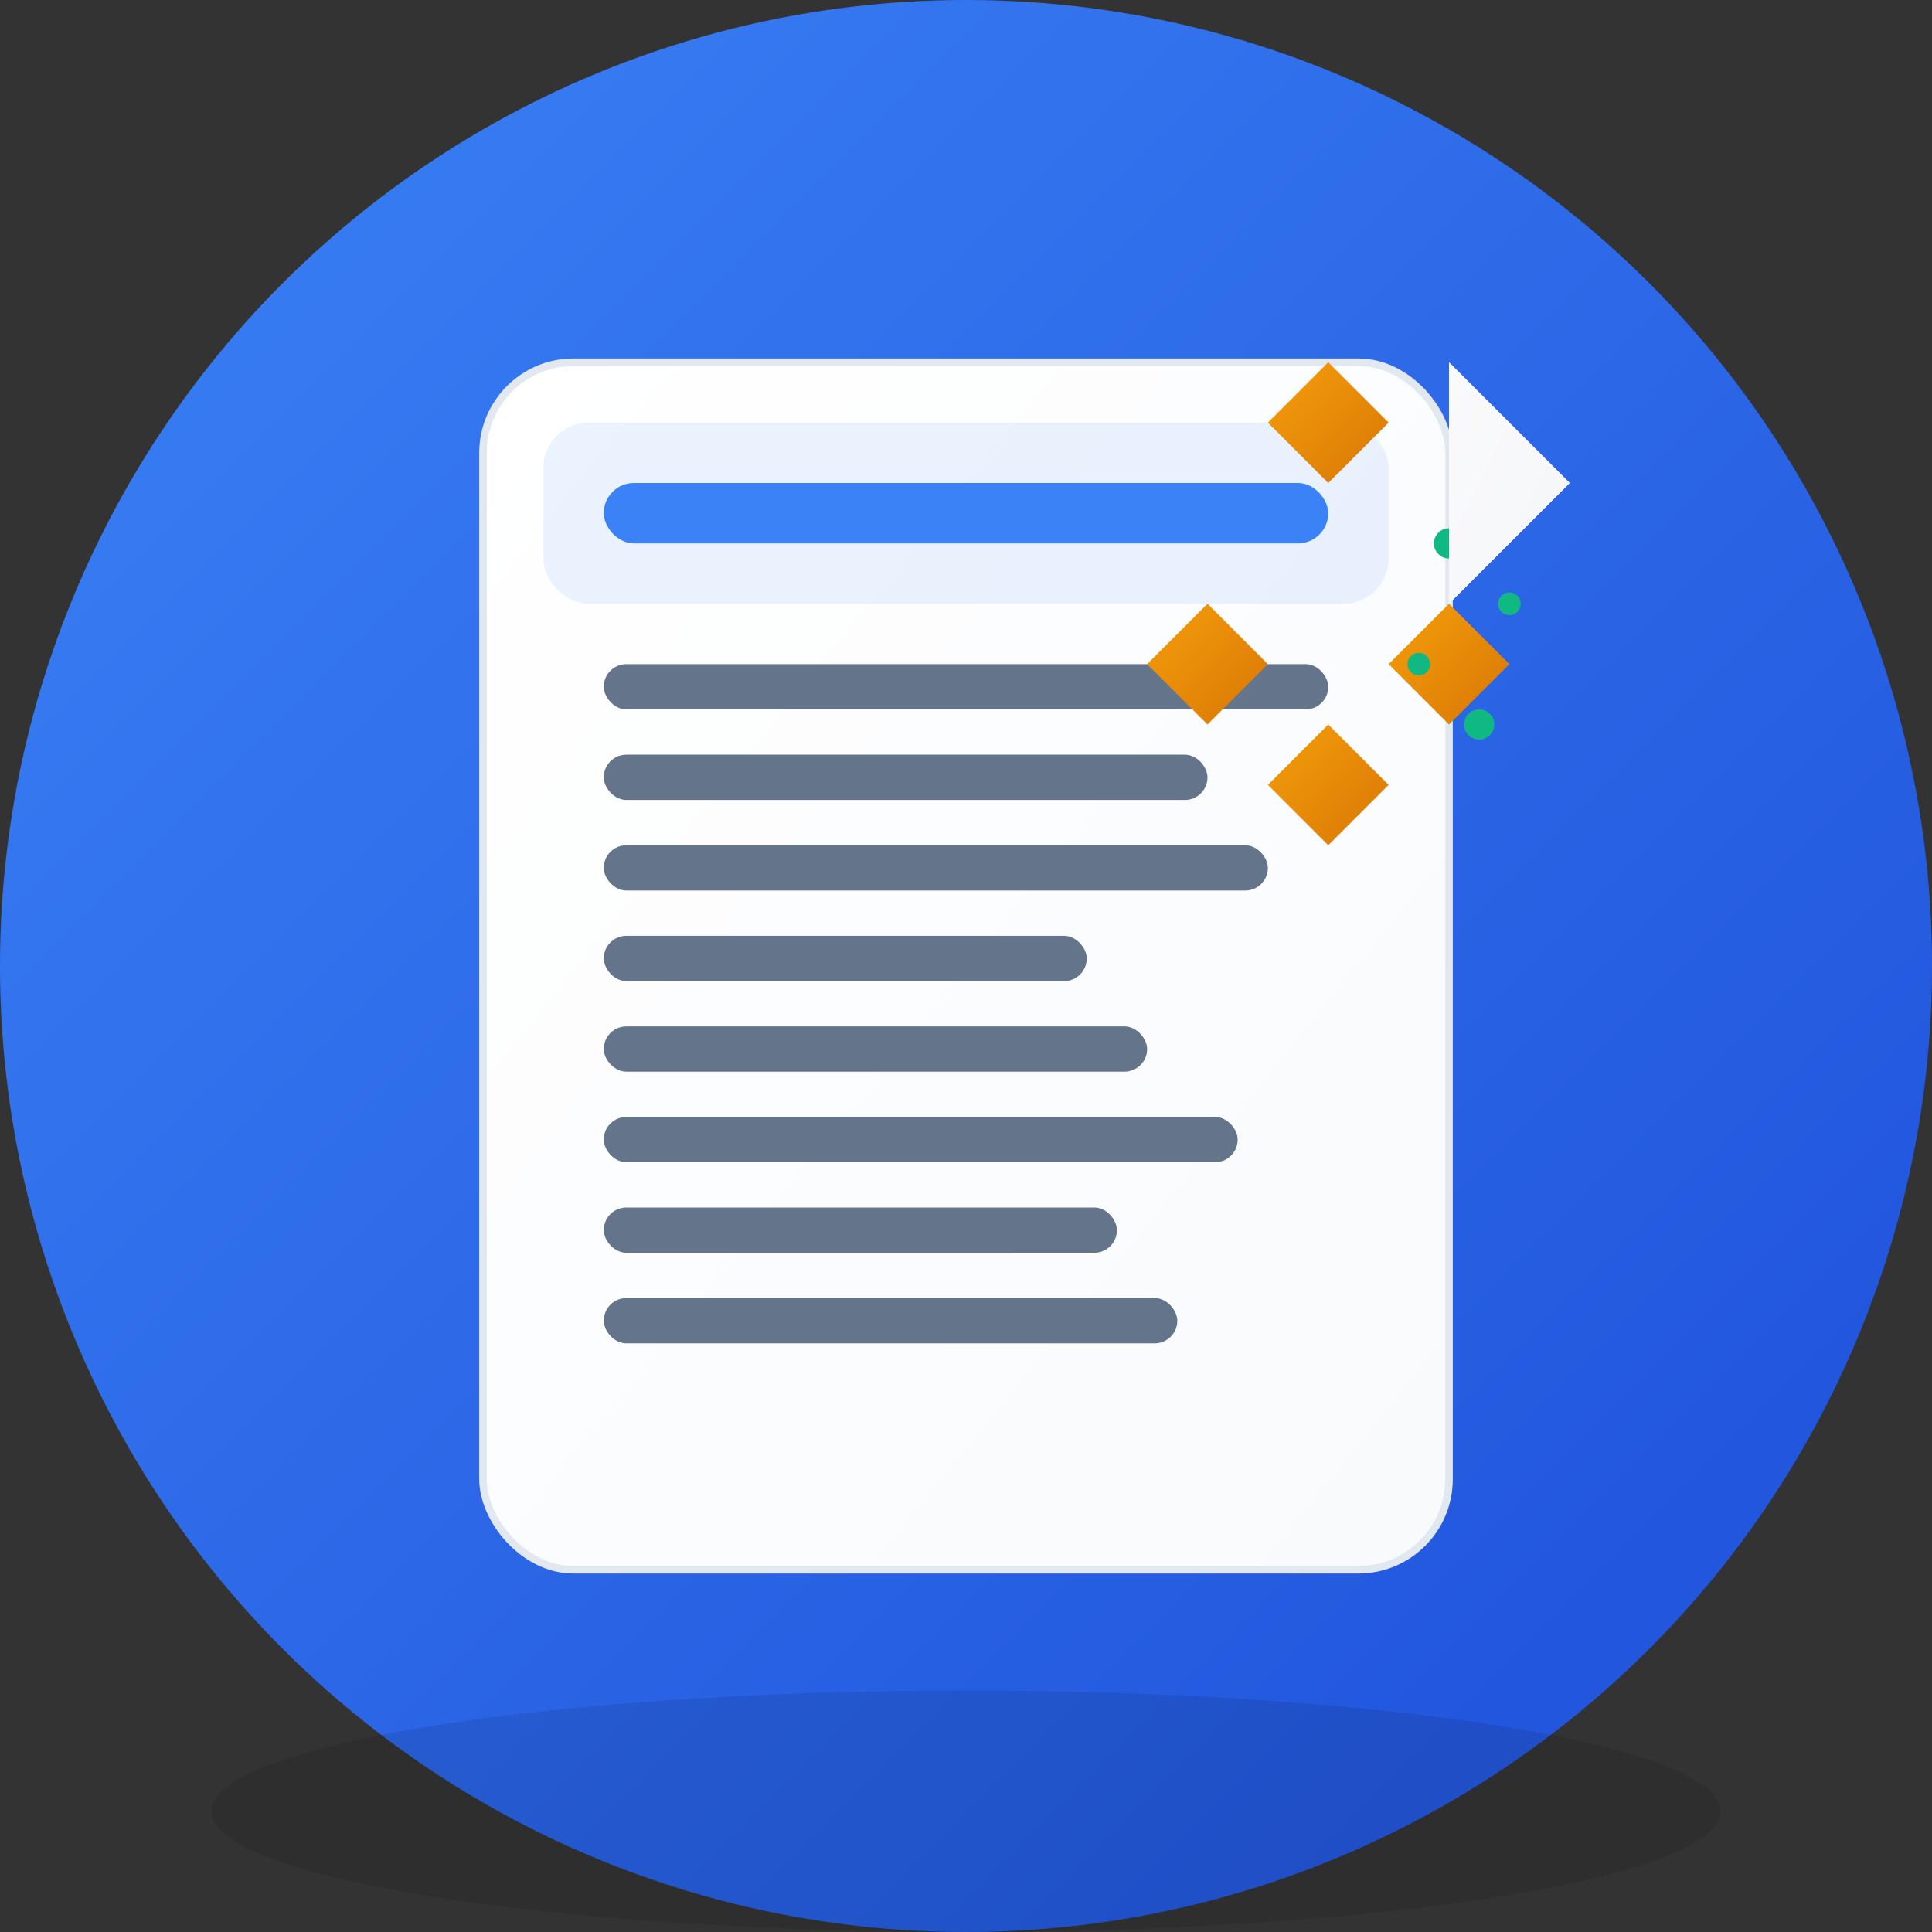 <svg width="512" height="512" viewBox="0 0 512 512" fill="none" xmlns="http://www.w3.org/2000/svg">
  <rect x="0" y="0" width="512" height="512" fill="#333333" stroke="none"/>
  <!-- Background gradient circle -->
  <defs>
    <linearGradient id="bgGradient" x1="0%" y1="0%" x2="100%" y2="100%">
      <stop offset="0%" style="stop-color:#3B82F6;stop-opacity:1" />
      <stop offset="100%" style="stop-color:#1D4ED8;stop-opacity:1" />
    </linearGradient>
    <linearGradient id="docGradient" x1="0%" y1="0%" x2="100%" y2="100%">
      <stop offset="0%" style="stop-color:#FFFFFF;stop-opacity:1" />
      <stop offset="100%" style="stop-color:#F8FAFC;stop-opacity:1" />
    </linearGradient>
    <linearGradient id="aiGradient" x1="0%" y1="0%" x2="100%" y2="100%">
      <stop offset="0%" style="stop-color:#F59E0B;stop-opacity:1" />
      <stop offset="100%" style="stop-color:#D97706;stop-opacity:1" />
    </linearGradient>
  </defs>
  
  <!-- Background circle with gradient -->
  <circle cx="256" cy="256" r="256" fill="url(#bgGradient)"/>
  
  <!-- Main document/Resume -->
  <rect x="128" y="96" width="256" height="320" rx="24" fill="url(#docGradient)" stroke="#E2E8F0" stroke-width="2"/>
  
  <!-- Document header section -->
  <rect x="144" y="112" width="224" height="48" rx="12" fill="#3B82F6" opacity="0.1"/>
  <rect x="160" y="128" width="192" height="16" rx="8" fill="#3B82F6"/>
  
  <!-- Document content lines -->
  <rect x="160" y="176" width="192" height="12" rx="6" fill="#64748B"/>
  <rect x="160" y="200" width="160" height="12" rx="6" fill="#64748B"/>
  <rect x="160" y="224" width="176" height="12" rx="6" fill="#64748B"/>
  <rect x="160" y="248" width="128" height="12" rx="6" fill="#64748B"/>
  <rect x="160" y="272" width="144" height="12" rx="6" fill="#64748B"/>
  <rect x="160" y="296" width="168" height="12" rx="6" fill="#64748B"/>
  <rect x="160" y="320" width="136" height="12" rx="6" fill="#64748B"/>
  <rect x="160" y="344" width="152" height="12" rx="6" fill="#64748B"/>
  
  <!-- AI/Technology elements -->
  <!-- Circuit board pattern -->
  <path d="M352 128L368 112L352 96L336 112L352 128Z" fill="url(#aiGradient)"/>
  <path d="M384 192L400 176L384 160L368 176L384 192Z" fill="url(#aiGradient)"/>
  <path d="M320 192L336 176L320 160L304 176L320 192Z" fill="url(#aiGradient)"/>
  <path d="M352 224L368 208L352 192L336 208L352 224Z" fill="url(#aiGradient)"/>
  
  <!-- AI brain/neural network dots -->
  <circle cx="384" cy="144" r="4" fill="#10B981"/>
  <circle cx="400" cy="160" r="3" fill="#10B981"/>
  <circle cx="376" cy="176" r="3" fill="#10B981"/>
  <circle cx="392" cy="192" r="4" fill="#10B981"/>
  
  <!-- Document fold with shadow -->
  <path d="M384 96L416 128L384 160V96Z" fill="#E5E7EB"/>
  <path d="M384 96L416 128L384 160V96Z" fill="url(#docGradient)" opacity="0.8"/>
  
  <!-- Subtle shadow for depth -->
  <ellipse cx="256" cy="480" rx="200" ry="32" fill="#000000" opacity="0.1"/>
</svg>
